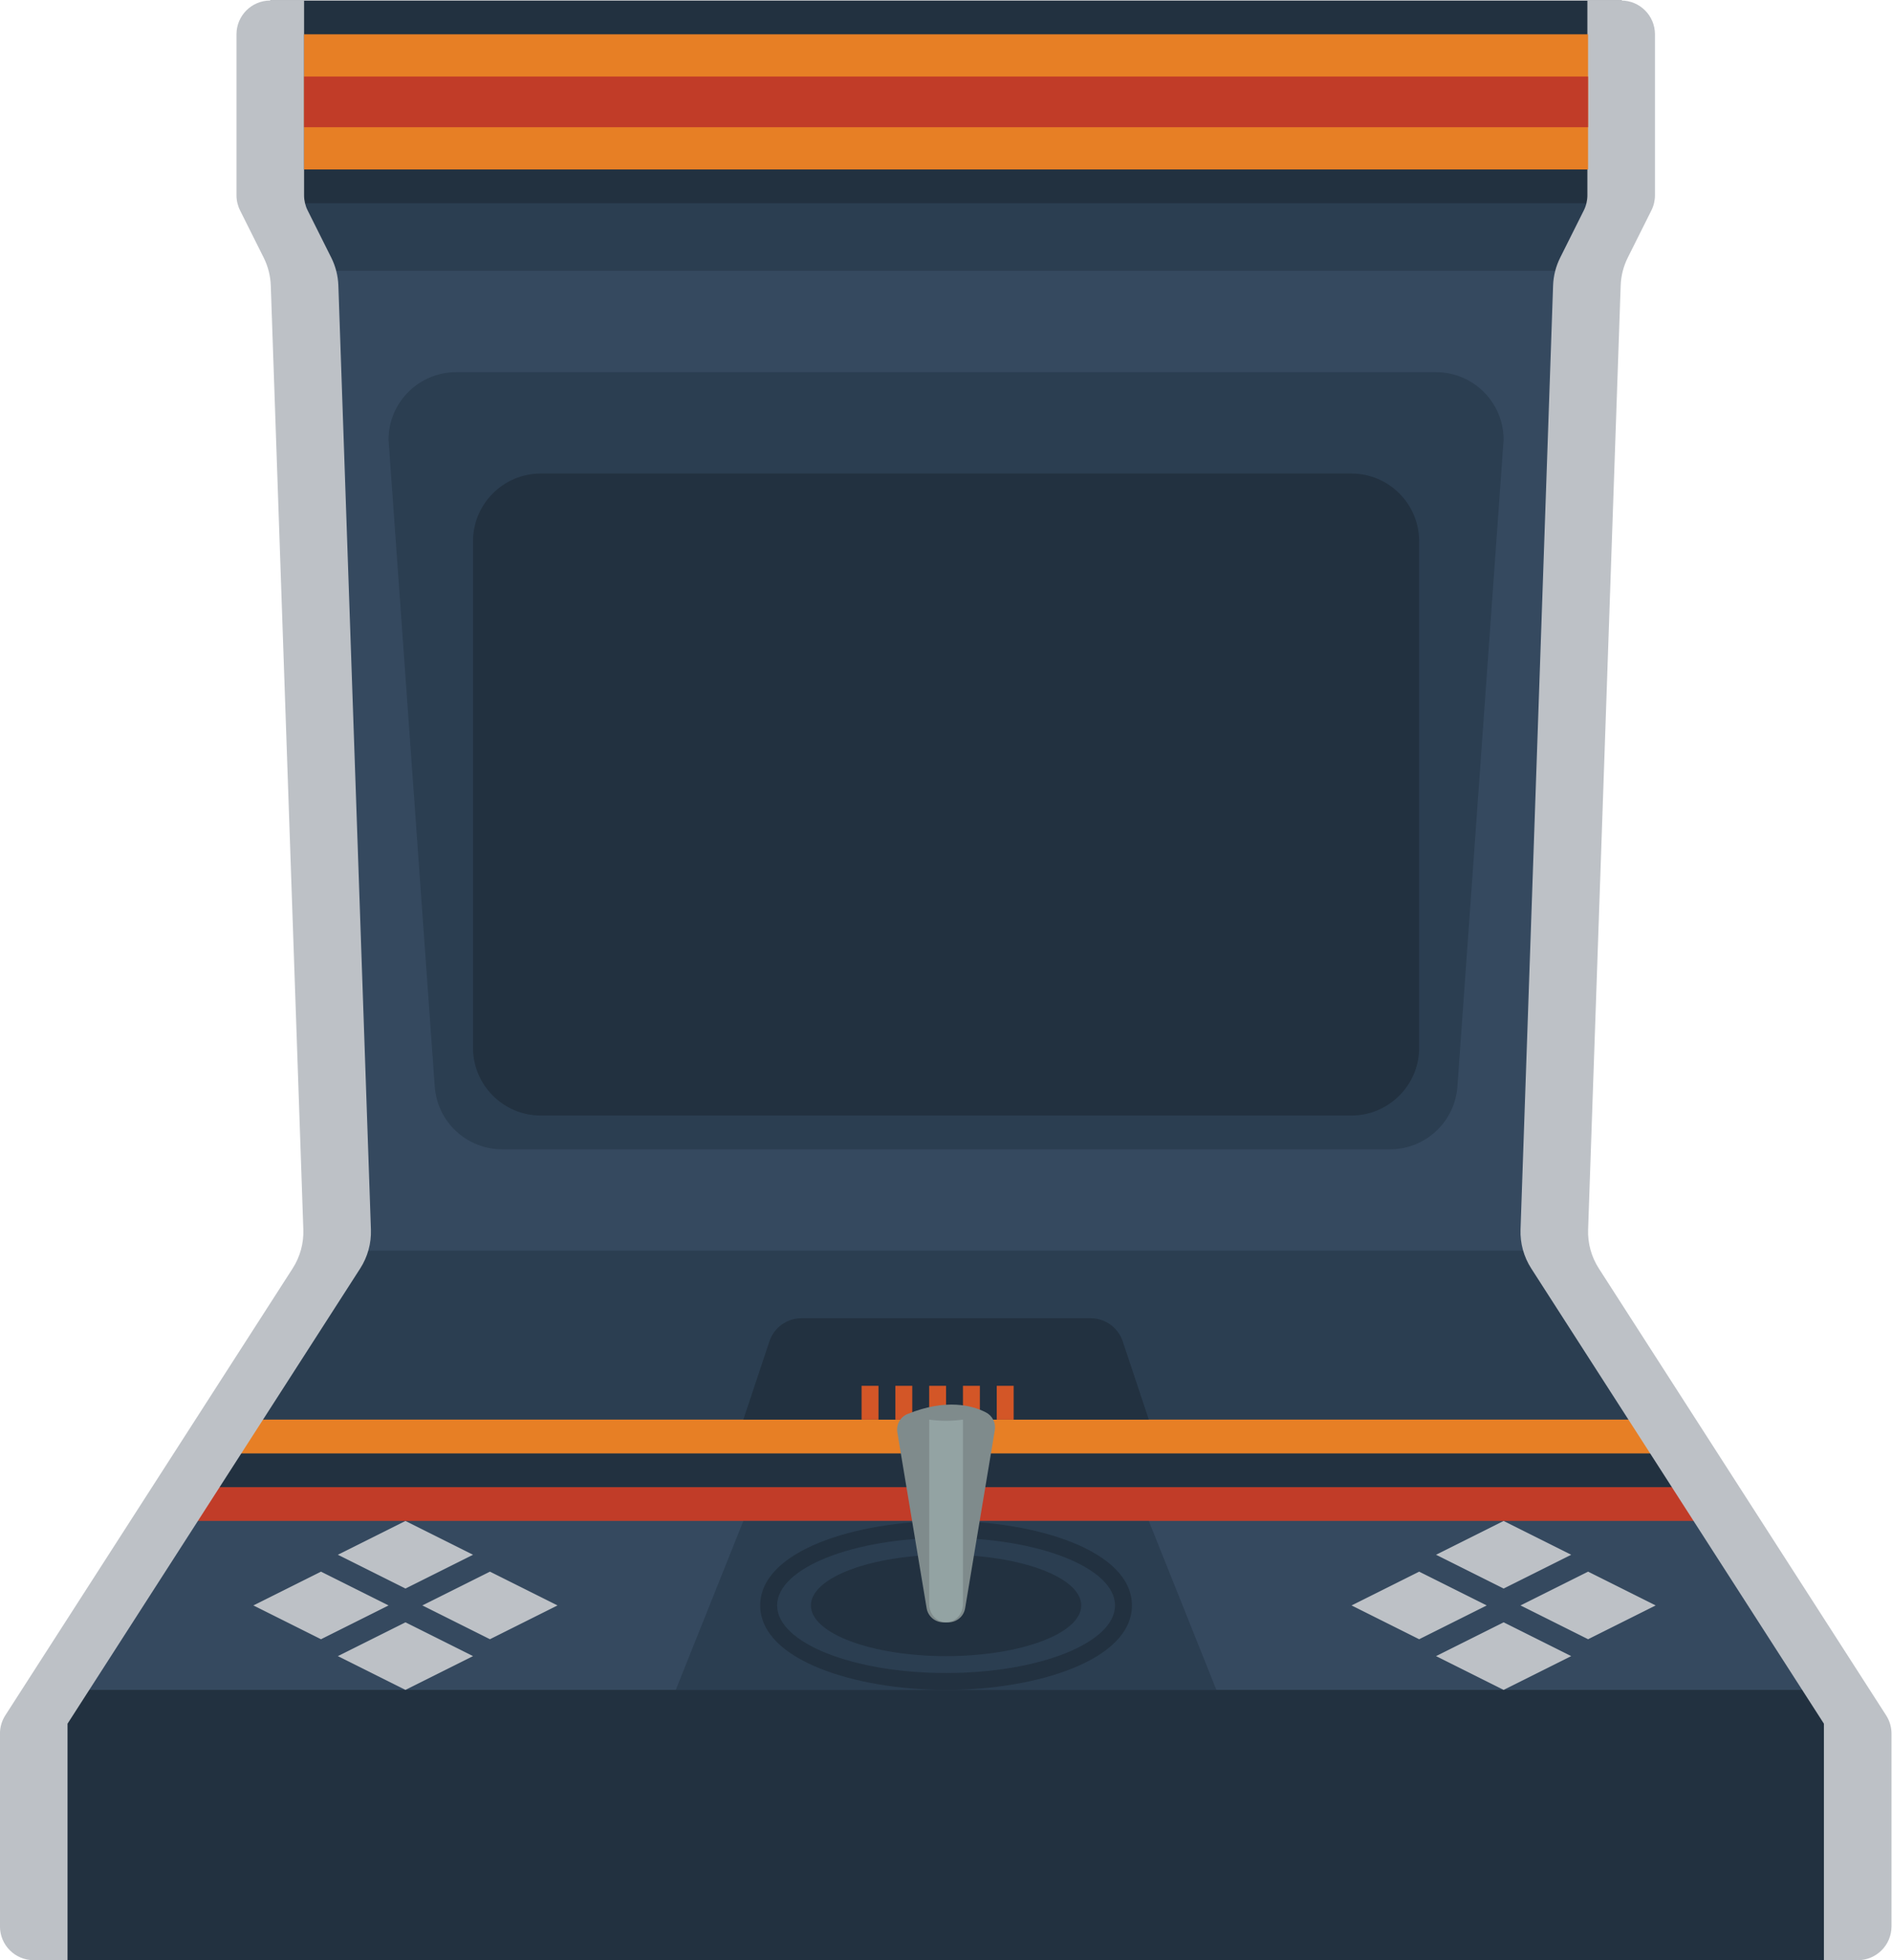 <svg height="309.334" viewBox="0 0 298.557 309.334" width="298.557" xmlns="http://www.w3.org/2000/svg" xmlns:xlink="http://www.w3.org/1999/xlink"><clipPath id="a"><path d="m0 256h256v-256h-256z"/></clipPath><g transform="matrix(1.333 0 0 -1.333 -21.334 325.334)"><path d="m0 0-20-32h184l-20 32-72 8z" fill="#2b3e51" transform="translate(56 96)"/><path d="m0 0h-144l-4 120h152z" fill="#35495f" transform="translate(200 96)"/><path d="m204 212h-152v12h152z" fill="#2b3e51"/><g fill="#223140"><path d="m208 220h-160v24h160z"/><path d="m0 0h-216l4 36h208z" transform="translate(236 12)"/><path d="m216 68h-176v4h176z"/></g><path d="m216 72h-176v4h176z" fill="#e77f25"/><path d="m0 0h-184l4 4h176z" fill="#c13c28" transform="translate(220 64)"/><path d="m0 0h-208l12 20h184z" fill="#35495f" transform="translate(232 44)"/><g clip-path="url(#a)"><path d="m0 0 2.798-5.596c.514-1.028.8-2.154.84-3.302l3.854-111.759c.056-1.627-.386-3.232-1.266-4.601l-34.648-53.897v-28h-4c-2.209 0-4 1.79-4 4v22.825c0 .767.22 1.518.635 2.163l34.013 52.909c.88 1.369 1.322 2.974 1.266 4.601l-3.854 111.759c-.04 1.148-.326 2.274-.84 3.302l-2.798 5.596c-.278.555-.422 1.168-.422 1.789v19.056c0 2.209 1.791 4 4 4h4v-23.056c0-.621.144-1.234.422-1.789" fill="#bdc1c6" transform="translate(52.422 219.155)"/><path d="m0 0-2.798-5.596c-.514-1.028-.8-2.154-.84-3.302l-3.854-111.759c-.056-1.627.386-3.232 1.266-4.601l34.648-53.897v-28h4c2.209 0 4 1.79 4 4v22.825c0 .767-.22 1.518-.635 2.163l-34.013 52.909c-.88 1.369-1.322 2.974-1.266 4.601l3.854 111.759c.04 1.148.326 2.274.84 3.302l2.798 5.596c.278.555.422 1.168.422 1.789v19.056c0 2.209-1.791 4-4 4h-4v-23.056c0-.621-.144-1.234-.422-1.789" fill="#bdc1c6" transform="translate(203.496 219.155)"/><path d="m0 0h-105.102c-4.197 0-7.681 3.244-7.98 7.43l-5.469 76.57c0 4.418 3.582 8 8 8h116c4.418 0 8-3.582 8-8l-5.469-76.57c-.299-4.186-3.783-7.43-7.98-7.43" fill="#2b3e51" transform="translate(180.551 108)"/><path d="m0 0h-96c-4.4 0-8 3.6-8 8v60c0 4.4 3.6 8 8 8h96c4.4 0 8-3.6 8-8v-60c0-4.4-3.6-8-8-8" fill="#223140" transform="translate(176 112)"/><path d="m0 0h-48l3.088 9.265c.545 1.633 2.073 2.735 3.795 2.735h34.234c1.722 0 3.25-1.102 3.795-2.735z" fill="#223140" transform="translate(152 76)"/><path d="m118 76h2v4h-2z" fill="#d35627"/><path d="m122 76h2v4h-2z" fill="#d35627"/><path d="m126 76h2v4h-2z" fill="#d35627"/><path d="m130 76h2v4h-2z" fill="#d35627"/><path d="m134 76h2v4h-2z" fill="#d35627"/><g fill="#bdc1c6"><path d="m0 0 8-4 8 4-8 4z" transform="translate(56 60)"/><path d="m0 0 8-4 8 4-8 4z" transform="translate(56 48)"/><path d="m0 0 8-4 8 4-8 4z" transform="translate(46 54)"/><path d="m0 0 8-4 8 4-8 4z" transform="translate(66 54)"/><path d="m0 0 8-4 8 4-8 4z" transform="translate(186 60)"/><path d="m0 0 8-4 8 4-8 4z" transform="translate(186 48)"/><path d="m0 0 8-4 8 4-8 4z" transform="translate(176 54)"/><path d="m0 0 8-4 8 4-8 4z" transform="translate(196 54)"/></g><path d="m0 0-8-20h64l-8 20z" fill="#2b3e51" transform="translate(104 64)"/><path d="m0 0c-10.665 0-22-3.505-22-10s11.335-10 22-10 22 3.505 22 10-11.335 10-22 10m0-2c11.046 0 20-3.582 20-8s-8.954-8-20-8-20 3.582-20 8 8.954 8 20 8" fill="#223140" transform="translate(128 64)"/><path d="m0 0c0-3.314-7.163-6-16-6s-16 2.686-16 6 7.163 6 16 6 16-2.686 16-6" fill="#223140" transform="translate(144 54)"/><path d="m0 0 3.468-20.81c.161-.965.996-1.672 1.973-1.672h.612c.977 0 1.812.707 1.972 1.672l3.513 21.073c.143.859-.28 1.711-1.055 2.109-1.591.817-4.685 1.673-9.282-.194-.859-.349-1.353-1.263-1.201-2.178" fill="#7f8b8c" transform="translate(122.231 74.482)"/><path d="m0 0c-.692 0-1.36.053-2 .142v-21.831c0-1.198.895-2.169 2-2.169s2 .971 2 2.169v21.831c-.64-.089-1.308-.142-2-.142" fill="#93a3a3" transform="translate(128 75.858)"/><path d="m204 224h-152v16h152z" fill="#e77f25"/><path d="m204 229h-152v6h152z" fill="#c13c28"/></g></g></svg>